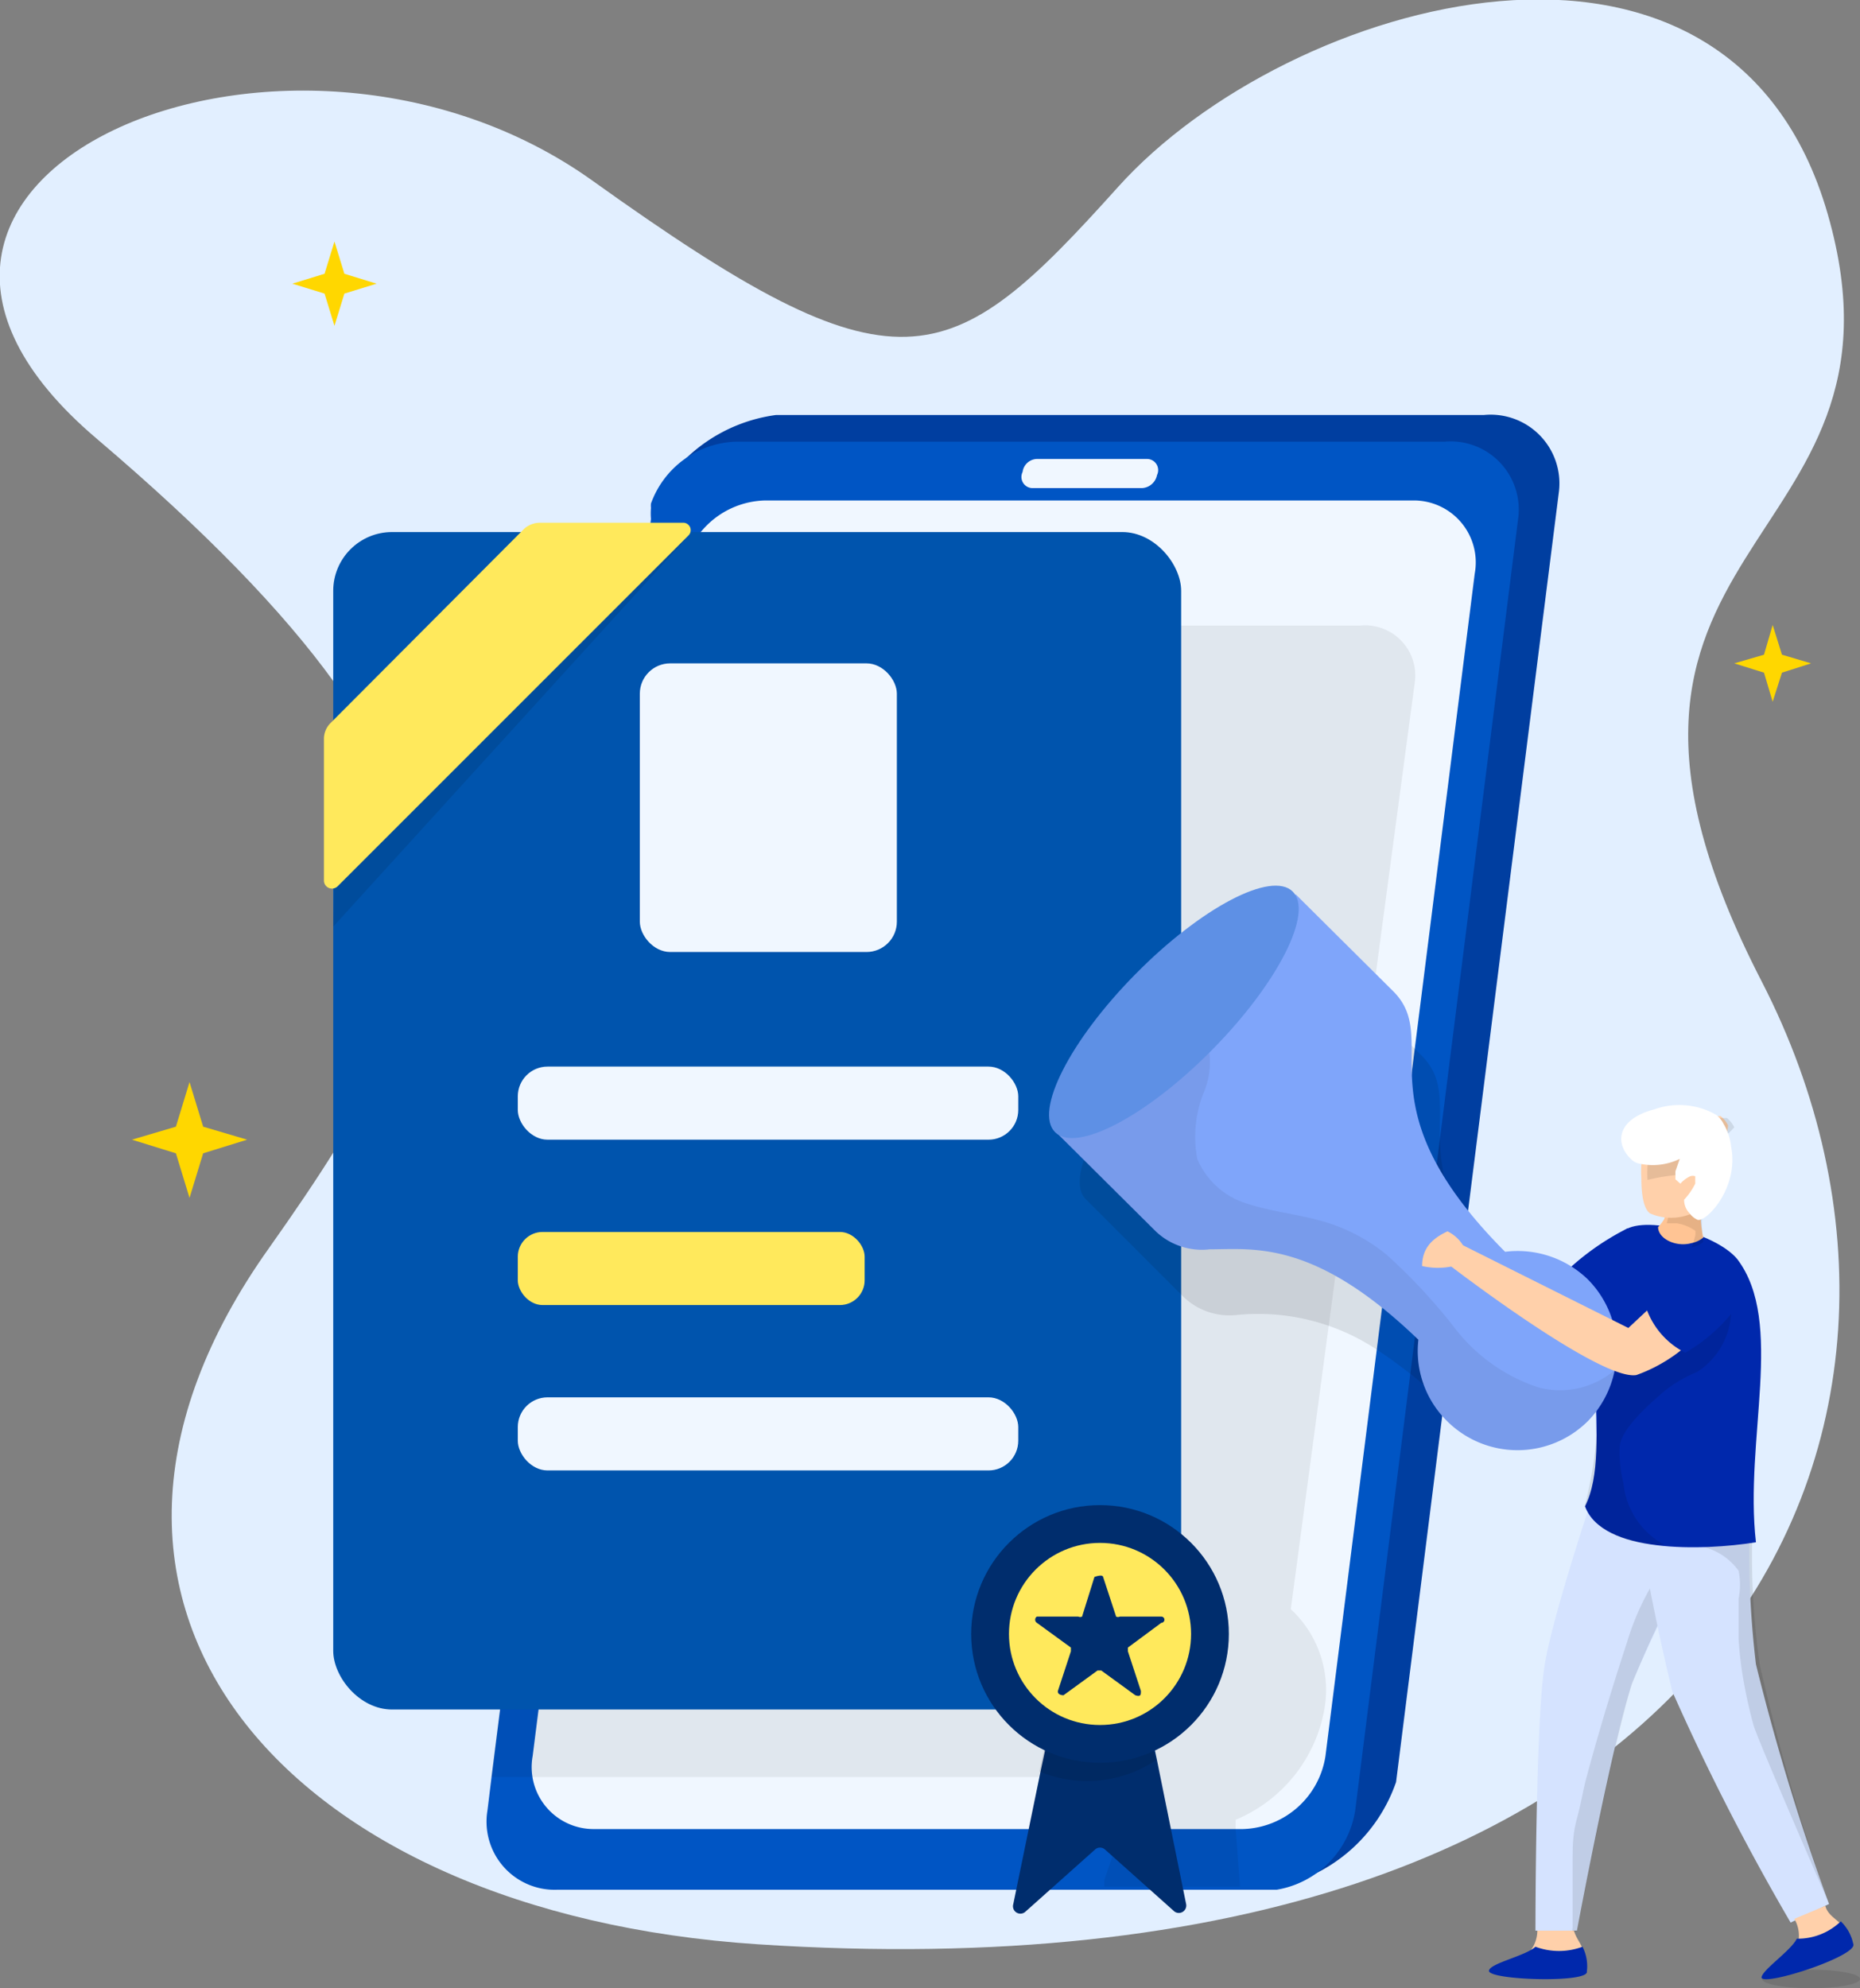<svg id="b075ebb1-b8b8-449b-b0d0-7f36df29893e" data-name="Layer 1" xmlns="http://www.w3.org/2000/svg" viewBox="0 0 30.03 32.1"><rect x="0" y="0" width="30.03" height="32.1" fill="#808080" stroke="none"/><defs><style>.acb2b7c9-785c-4311-8c57-5ddd8c8113f1{fill:#e2efff;}.ac7177a4-54e0-499c-9539-4536d81dcb5e{fill:gold;}.e5aa762c-61e3-446c-9642-5973f8e79d41{fill:#003ea0;}.eee5a05d-da6f-402f-9151-e868f3ba6e18{fill:#0055c4;}.f09a0196-7201-4aa3-bf79-909ad6494988{fill:#f0f7ff;}.b0e020fb-3f95-475b-a8d8-7acb2ebfb85f{opacity:0.07;}.f1b3b99b-98a6-4386-b45d-69b4abe7fb7c{fill:#0054ad;}.e6d1005e-b2dd-4036-a9f6-4d7240e14908{opacity:0.1;}.e1d2851b-9974-4c3c-ac94-bf1b0b3196f6{fill:#ffe95c;}.f5746130-b62a-4f9b-a188-a36774242dc9{fill:#002d6d;}.bb2a10e3-0a07-46dd-aa63-36a74858b51e{fill:#ffd0aa;}.f4097a94-adb1-4f5f-a3e5-170756bd9056{fill:#0028ac;}.a4a7271a-ce04-44b7-a1fa-ee0cd538d2f0{fill:#d5e3ff;}.ac221840-6a57-43a8-a074-ff6fc4f8b721{fill:#ffc494;}.fcdb1a25-e62e-4798-849a-4045e5a56780{fill:#7fa5fa;}.a5cb06f6-82ff-4d54-9138-859606640882{opacity:0.06;}.b794c7e8-f8c9-4452-bc6c-a34577b2fa2a{fill:#5e90e5;}.f6e9a5ee-0a9f-4741-9513-298a32868fc7{fill:#fff;}

.stars1{
		animation-name: stars;
		animation-duration: 5s;
		animation-iteration-count: infinite;
		transform-box: fill-box;
		transform-origin: center;
	}
	.stars2{
		animation-name: stars;
		animation-duration: 5s;
		animation-iteration-count: infinite;
		animation-direction: reverse;
		transform-box: fill-box;
		transform-origin: center;
	}
	.stars3{
		animation-name: stars;
		animation-duration: 5s;
		animation-iteration-count: infinite;
		animation-delay: 3s;
		transform-box: fill-box;
		transform-origin: center;
	}
	@keyframes stars{
		0%{
		 transform: scale(1);
		 opacity: 0;
		 
		}
		50%{
		 transform: scale(1.5);
		 opacity: 1;
		 
		 
		}
		100%{
		 transform: scale(1);
		 opacity: 0;
		
		}

	}
</style></defs><title>stars-services1</title><g id="b0179739-ff2d-425e-acd9-123535cf2ec8" data-name="Qualification Certificate"><path class="acb2b7c9-785c-4311-8c57-5ddd8c8113f1" d="M92.57,115.51c-7.59-.5-12-5.47-7.88-11.25,3.14-4.44,4.21-7.1-2.78-13.05-5-4.23,3.07-7.7,8-4.17s5.74,3.15,8.48.1,9.87-5.1,11.46.44-4.79,5.16-1.07,12.38S108.22,116.54,92.57,115.51Z" transform="translate(-80.34 -84.12)"/><polygon class="ac7177a4-54e0-499c-9539-4536d81dcb5e stars1" points="5.4 3.9 5.56 4.42 6.08 4.58 5.56 4.74 5.4 5.26 5.24 4.74 4.72 4.58 5.24 4.42 5.4 3.9"/><polygon class="ac7177a4-54e0-499c-9539-4536d81dcb5e stars2" points="28.62 10.09 28.77 10.57 29.24 10.71 28.77 10.86 28.62 11.33 28.48 10.86 28 10.71 28.48 10.57 28.62 10.09"/><polygon class="ac7177a4-54e0-499c-9539-4536d81dcb5e stars3" points="3.06 17.47 3.28 18.19 3.99 18.4 3.28 18.62 3.06 19.34 2.84 18.62 2.13 18.4 2.84 18.19 3.06 17.47"/><path class="e5aa762c-61e3-446c-9642-5973f8e79d41" d="M105.51,92.05,104,104l-.35,2.78-.77,6.11s0,0,0,0a2.59,2.59,0,0,1-1.91,1.69h0L90,114.19a1.11,1.11,0,0,1-1.13-1.29l2-20.55v0h0a.36.36,0,0,1,0-.07h0a2.59,2.59,0,0,1,2-1.46h11.43A1.11,1.11,0,0,1,105.51,92.05Z" transform="translate(-80.34 -84.12)"/><path class="eee5a05d-da6f-402f-9151-e868f3ba6e18" d="M104.85,92.5l-2.63,20.85a1.54,1.54,0,0,1-1.27,1.28H89.33a1.1,1.1,0,0,1-1.12-1.28l.06-.49,2.36-18.64.22-1.72a1.13,1.13,0,0,1,0-.18h0a.36.36,0,0,1,0-.07h0a1.51,1.51,0,0,1,1.39-1h11.43A1.1,1.1,0,0,1,104.85,92.5Z" transform="translate(-80.34 -84.12)"/><path class="f09a0196-7201-4aa3-bf79-909ad6494988" d="M100.41,113.65H89.94a1,1,0,0,1-1-1.18l2.42-19.09a1.38,1.38,0,0,1,1.33-1.18h10.46a1,1,0,0,1,1,1.18l-2.41,19.09A1.39,1.39,0,0,1,100.41,113.65Z" transform="translate(-80.34 -84.12)"/><path class="f09a0196-7201-4aa3-bf79-909ad6494988" d="M98.86,91.53H97.08a.24.24,0,0,0-.23.21h0A.18.18,0,0,0,97,92h1.78a.26.26,0,0,0,.24-.21h0A.18.18,0,0,0,98.86,91.53Z" transform="translate(-80.34 -84.12)"/><path class="b0e020fb-3f95-475b-a8d8-7acb2ebfb85f" d="M103.18,95.15l-2,14.95a1.78,1.78,0,0,1,.55,1.57,2.39,2.39,0,0,1-1.44,1.83l0,.15v0l.07.93v0H98.17l0-.11.23-.67.07-.2,0-.15a1.66,1.66,0,0,1-.7-.64H88.27l2.36-18.64h2l0,0a.48.48,0,0,1,.28-.1h2.29c.08,0,.12.07.1.15h7A.81.81,0,0,1,103.18,95.15Z" transform="translate(-80.34 -84.12)"/><rect class="f1b3b99b-98a6-4386-b45d-69b4abe7fb7c" x="5.38" y="8.59" width="13.69" height="19.01" rx="0.95"/><rect class="f09a0196-7201-4aa3-bf79-909ad6494988" x="10.33" y="10.71" width="4.15" height="4.66" rx="0.49"/><rect class="f09a0196-7201-4aa3-bf79-909ad6494988" x="8.36" y="17.22" width="8.08" height="1.18" rx="0.48"/><polygon class="e6d1005e-b2dd-4036-a9f6-4d7240e14908" points="11.11 8.66 5.38 14.96 5.4 14.09 11.11 8.66"/><path class="e1d2851b-9974-4c3c-ac94-bf1b0b3196f6" d="M91.45,92.77l-5.66,5.66a.13.13,0,0,1-.22-.09V96.05a.36.36,0,0,1,.11-.26l3.12-3.13a.38.38,0,0,1,.27-.1h2.29A.12.12,0,0,1,91.45,92.77Z" transform="translate(-80.34 -84.12)"/><rect class="e1d2851b-9974-4c3c-ac94-bf1b0b3196f6" x="8.36" y="19.89" width="5.6" height="1.18" rx="0.4"/><rect class="f09a0196-7201-4aa3-bf79-909ad6494988" x="8.36" y="22.56" width="8.08" height="1.18" rx="0.48"/><path class="f5746130-b62a-4f9b-a188-a36774242dc9" d="M99.49,114.86a.12.12,0,0,1-.19.12l-1.12-1a.12.12,0,0,0-.16,0l-1.12,1a.12.12,0,0,1-.2-.12l.44-2.14.16-.75h1.6l.12.57Z" transform="translate(-80.34 -84.12)"/><path class="e6d1005e-b2dd-4036-a9f6-4d7240e14908" d="M99,112.54a2,2,0,0,1-1.88.18l.16-.75h1.6Z" transform="translate(-80.34 -84.12)"/><circle class="f5746130-b62a-4f9b-a188-a36774242dc9" cx="17.76" cy="26.38" r="2.08"/><circle class="e1d2851b-9974-4c3c-ac94-bf1b0b3196f6" cx="17.76" cy="26.38" r="1.47"/><path class="f5746130-b62a-4f9b-a188-a36774242dc9" d="M98.15,109.58l.21.64a.07.07,0,0,0,.06,0h.67a.05.05,0,0,1,0,.1l-.54.4a0,0,0,0,0,0,.06l.21.64c0,.06,0,.1-.09.07l-.55-.4h-.06l-.55.4s-.1,0-.09-.07l.21-.64a0,0,0,0,0,0-.06l-.55-.4a.06.06,0,0,1,0-.1h.67a.07.07,0,0,0,.06,0l.2-.64S98.14,109.53,98.15,109.58Z" transform="translate(-80.34 -84.12)"/><path class="e6d1005e-b2dd-4036-a9f6-4d7240e14908" d="M104,104l-.35,2.78c-.19-.18-.36-.34-.54-.48s-.37-.28-.54-.39a3.47,3.47,0,0,0-2.26-.56,1.07,1.07,0,0,1-.86-.29h0l-1.58-1.58c-.34-.33.24-1.48,1.29-2.55s2.2-1.67,2.55-1.34h0l1.49,1.48.09.09h0c.38.38.28.79.3,1.37A3,3,0,0,0,104,104Z" transform="translate(-80.34 -84.12)"/><ellipse class="e6d1005e-b2dd-4036-a9f6-4d7240e14908" cx="29.24" cy="31.95" rx="0.79" ry="0.15"/><path class="bb2a10e3-0a07-46dd-aa63-36a74858b51e" d="M105.74,115.2c0,.24.26.37.12.57l-1,0a.54.54,0,0,0,.29-.59Z" transform="translate(-80.34 -84.12)"/><path class="f4097a94-adb1-4f5f-a3e5-170756bd9056" d="M104.38,115.94c0-.12.59-.24.75-.39a1.09,1.09,0,0,0,.76,0,.69.69,0,0,1,.07.4C106,116.14,104.38,116.09,104.38,115.94Z" transform="translate(-80.34 -84.12)"/><path class="a4a7271a-ce04-44b7-a1fa-ee0cd538d2f0" d="M105.13,115.29h.67s.56-3,.89-4a26.93,26.93,0,0,1,1.72-3.32l-2-.75s-1,2.86-1.14,3.84S105.13,115.29,105.13,115.29Z" transform="translate(-80.34 -84.12)"/><path class="e6d1005e-b2dd-4036-a9f6-4d7240e14908" d="M107.94,108.78a19.46,19.46,0,0,0-1.25,2.52c-.32,1-.89,4-.89,4h-.07a.07.07,0,0,1,0-.05c0-.33,0-.66,0-1s0-.51.07-.77.09-.41.14-.61c.2-.75.43-1.51.67-2.24a4.13,4.13,0,0,1,.45-1A3.84,3.84,0,0,1,107.94,108.78Z" transform="translate(-80.34 -84.12)"/><path class="a4a7271a-ce04-44b7-a1fa-ee0cd538d2f0" d="M109.25,115.16l.62-.3a37.35,37.35,0,0,1-1.18-3.87,15.51,15.51,0,0,1-.09-2.61l-2-.95a37.54,37.54,0,0,0,.74,4A37.82,37.82,0,0,0,109.25,115.16Z" transform="translate(-80.34 -84.12)"/><path class="bb2a10e3-0a07-46dd-aa63-36a74858b51e" d="M109.81,114.89c.06.23.37.26.31.5l-.89.36a.54.54,0,0,0,.08-.65Z" transform="translate(-80.34 -84.12)"/><path class="f4097a94-adb1-4f5f-a3e5-170756bd9056" d="M108.78,116.05c0-.12.47-.43.57-.63a1,1,0,0,0,.71-.28.7.7,0,0,1,.2.36C110.36,115.69,108.83,116.19,108.78,116.05Z" transform="translate(-80.34 -84.12)"/><path class="e6d1005e-b2dd-4036-a9f6-4d7240e14908" d="M109.85,114.81s-1.14-2.62-1.2-2.84-.11-.44-.15-.66a5.82,5.82,0,0,1-.09-.73c0-.21,0-.43,0-.65a1.14,1.14,0,0,0,0-.45,1,1,0,0,0-.55-.38,7.28,7.28,0,0,0-.89-.23.31.31,0,0,1,.12-.38.83.83,0,0,1,.41-.13,2.53,2.53,0,0,1,.55,0,2,2,0,0,1,.59.29,12.49,12.49,0,0,0,.11,2.34A34.6,34.6,0,0,0,109.85,114.81Z" transform="translate(-80.34 -84.12)"/><path class="f4097a94-adb1-4f5f-a3e5-170756bd9056" d="M105.93,108.44c.28.76,1.89.72,2.76.58-.19-1.66.47-3.55-.3-4.57-.36-.44-1.64-.75-1.88-.41C105.69,105.49,106.42,107.47,105.93,108.44Z" transform="translate(-80.34 -84.12)"/><path class="e6d1005e-b2dd-4036-a9f6-4d7240e14908" d="M107.74,106.27a2.17,2.17,0,0,0-.53.31c-.17.15-.7.59-.72.9a2,2,0,0,0,.06.58,1.27,1.27,0,0,0,.66,1c-.6,0-1.13-.22-1.28-.64a6.89,6.89,0,0,0,.17-2.48,2,2,0,0,0,1.27,0,2.78,2.78,0,0,0,.92-.63A1.2,1.2,0,0,1,107.74,106.27Z" transform="translate(-80.34 -84.12)"/><path class="ac221840-6a57-43a8-a074-ff6fc4f8b721" d="M106.49,104.88s-.5.79-1,1-3-1.31-3-1.31l.27-.35,2.58.92.55-.65Z" transform="translate(-80.34 -84.12)"/><path class="f4097a94-adb1-4f5f-a3e5-170756bd9056" d="M105.5,104.77a1.34,1.34,0,0,0,.7.6,2.6,2.6,0,0,0,.89-1.08l-.47-.34A4.17,4.17,0,0,0,105.5,104.77Z" transform="translate(-80.34 -84.12)"/><path class="fcdb1a25-e62e-4798-849a-4045e5a56780" d="M97.37,102.38,99,104h0a1.08,1.08,0,0,0,.87.29c.71,0,1.69-.16,3.37,1.46a1.59,1.59,0,0,0,.46,1.31,1.61,1.61,0,0,0,2.28,0,1.63,1.63,0,0,0,.43-.82,1.61,1.61,0,0,0-.44-1.47,1.63,1.63,0,0,0-1.33-.44c-2.39-2.4-1-3.39-1.8-4.2h0l-1.58-1.57-1.88,1.91Z" transform="translate(-80.34 -84.12)"/><path class="a5cb06f6-82ff-4d54-9138-859606640882" d="M97.37,102.38,99,104h0a1.08,1.08,0,0,0,.87.29c.71,0,1.69-.16,3.37,1.46a1.59,1.59,0,0,0,.46,1.31,1.61,1.61,0,0,0,2.28,0,1.63,1.63,0,0,0,.43-.82,1.36,1.36,0,0,1-1.23.28,2.81,2.81,0,0,1-1.33-.93,9.18,9.18,0,0,0-1.12-1.21,2.87,2.87,0,0,0-1.1-.56c-.37-.1-.76-.14-1.13-.26a1.27,1.27,0,0,1-.83-.73,1.93,1.93,0,0,1,.1-1.06,1.25,1.25,0,0,0,0-1,.82.82,0,0,0-.36-.28Z" transform="translate(-80.34 -84.12)"/><ellipse class="b794c7e8-f8c9-4452-bc6c-a34577b2fa2a" cx="99.29" cy="100.44" rx="2.73" ry="0.87" transform="translate(-122.28 16.46) rotate(-45.38)"/><path class="ac221840-6a57-43a8-a074-ff6fc4f8b721" d="M107.84,104.1a.42.42,0,0,1-.19.09c-.25.07-.54-.07-.54-.26a.64.64,0,0,0,.1-.13,2.57,2.57,0,0,0,.08-.54l.51.21A2.06,2.06,0,0,0,107.84,104.1Z" transform="translate(-80.34 -84.12)"/><path class="e6d1005e-b2dd-4036-a9f6-4d7240e14908" d="M107.71,104.07a.22.22,0,0,0,0-.08s0,0,0,0a.7.7,0,0,0-.3-.12l-.16,0a2.57,2.57,0,0,0,.08-.54l.51.21a2.06,2.06,0,0,0,0,.63.42.42,0,0,1-.19.09A1.33,1.33,0,0,0,107.71,104.07Z" transform="translate(-80.34 -84.12)"/><path class="bb2a10e3-0a07-46dd-aa63-36a74858b51e" d="M108.22,102.44a2.47,2.47,0,0,1-.33,1.21h0l-.23.06a.85.85,0,0,1-.68,0c-.1-.07-.14-.29-.14-.57a1.7,1.7,0,0,1,0-.22,1.77,1.77,0,0,1,.21-.78h1.07a.44.44,0,0,1,.12.15,0,0,0,0,0,0,0Z" transform="translate(-80.34 -84.12)"/><path class="e6d1005e-b2dd-4036-a9f6-4d7240e14908" d="M108.22,102.44a2.47,2.47,0,0,1-.33,1.21h0a.61.61,0,0,1-.07-.24,1.34,1.34,0,0,0-.07-.18.41.41,0,0,1,0-.09l0,0a.16.16,0,0,0-.08-.06.25.25,0,0,0-.12,0,3.21,3.21,0,0,0-.61.09h0a1.7,1.7,0,0,1,0-.22,1.77,1.77,0,0,1,.21-.78h1.07a.44.44,0,0,1,.12.15A1.21,1.21,0,0,1,108.22,102.44Z" transform="translate(-80.34 -84.12)"/><path class="f6e9a5ee-0a9f-4741-9513-298a32868fc7" d="M107.74,103.81a.32.32,0,0,1-.12-.1.31.31,0,0,1-.09-.22,1.12,1.12,0,0,0,.18-.26s0-.09,0-.12a.13.13,0,0,0-.08,0,.49.49,0,0,0-.16.12l-.08-.07,0-.13.07-.2a1,1,0,0,1-.68.07.26.26,0,0,1-.11-.07c-.26-.25-.23-.64.38-.8a1.2,1.2,0,0,1,1,.09.44.44,0,0,1,.12.15,0,0,0,0,0,0,0,.9.9,0,0,1,.12.37C108.42,103.32,107.86,103.88,107.74,103.81Z" transform="translate(-80.34 -84.12)"/><path class="bb2a10e3-0a07-46dd-aa63-36a74858b51e" d="M103.81,104.56a1.13,1.13,0,0,1-.51,0c0-.33.22-.47.41-.56a.6.6,0,0,1,.27.26Z" transform="translate(-80.34 -84.12)"/><path class="bb2a10e3-0a07-46dd-aa63-36a74858b51e" d="M107.89,105.51a2.53,2.53,0,0,1-1.13.81c-.58.1-3-1.76-3-1.76l.17-.35,2.7,1.35.62-.58Z" transform="translate(-80.34 -84.12)"/><path class="f4097a94-adb1-4f5f-a3e5-170756bd9056" d="M106.93,105.27a1.28,1.28,0,0,0,.62.69,2.75,2.75,0,0,0,1-1,.59.59,0,0,0-.6-.63A2.8,2.8,0,0,0,106.93,105.27Z" transform="translate(-80.34 -84.12)"/></g></svg>